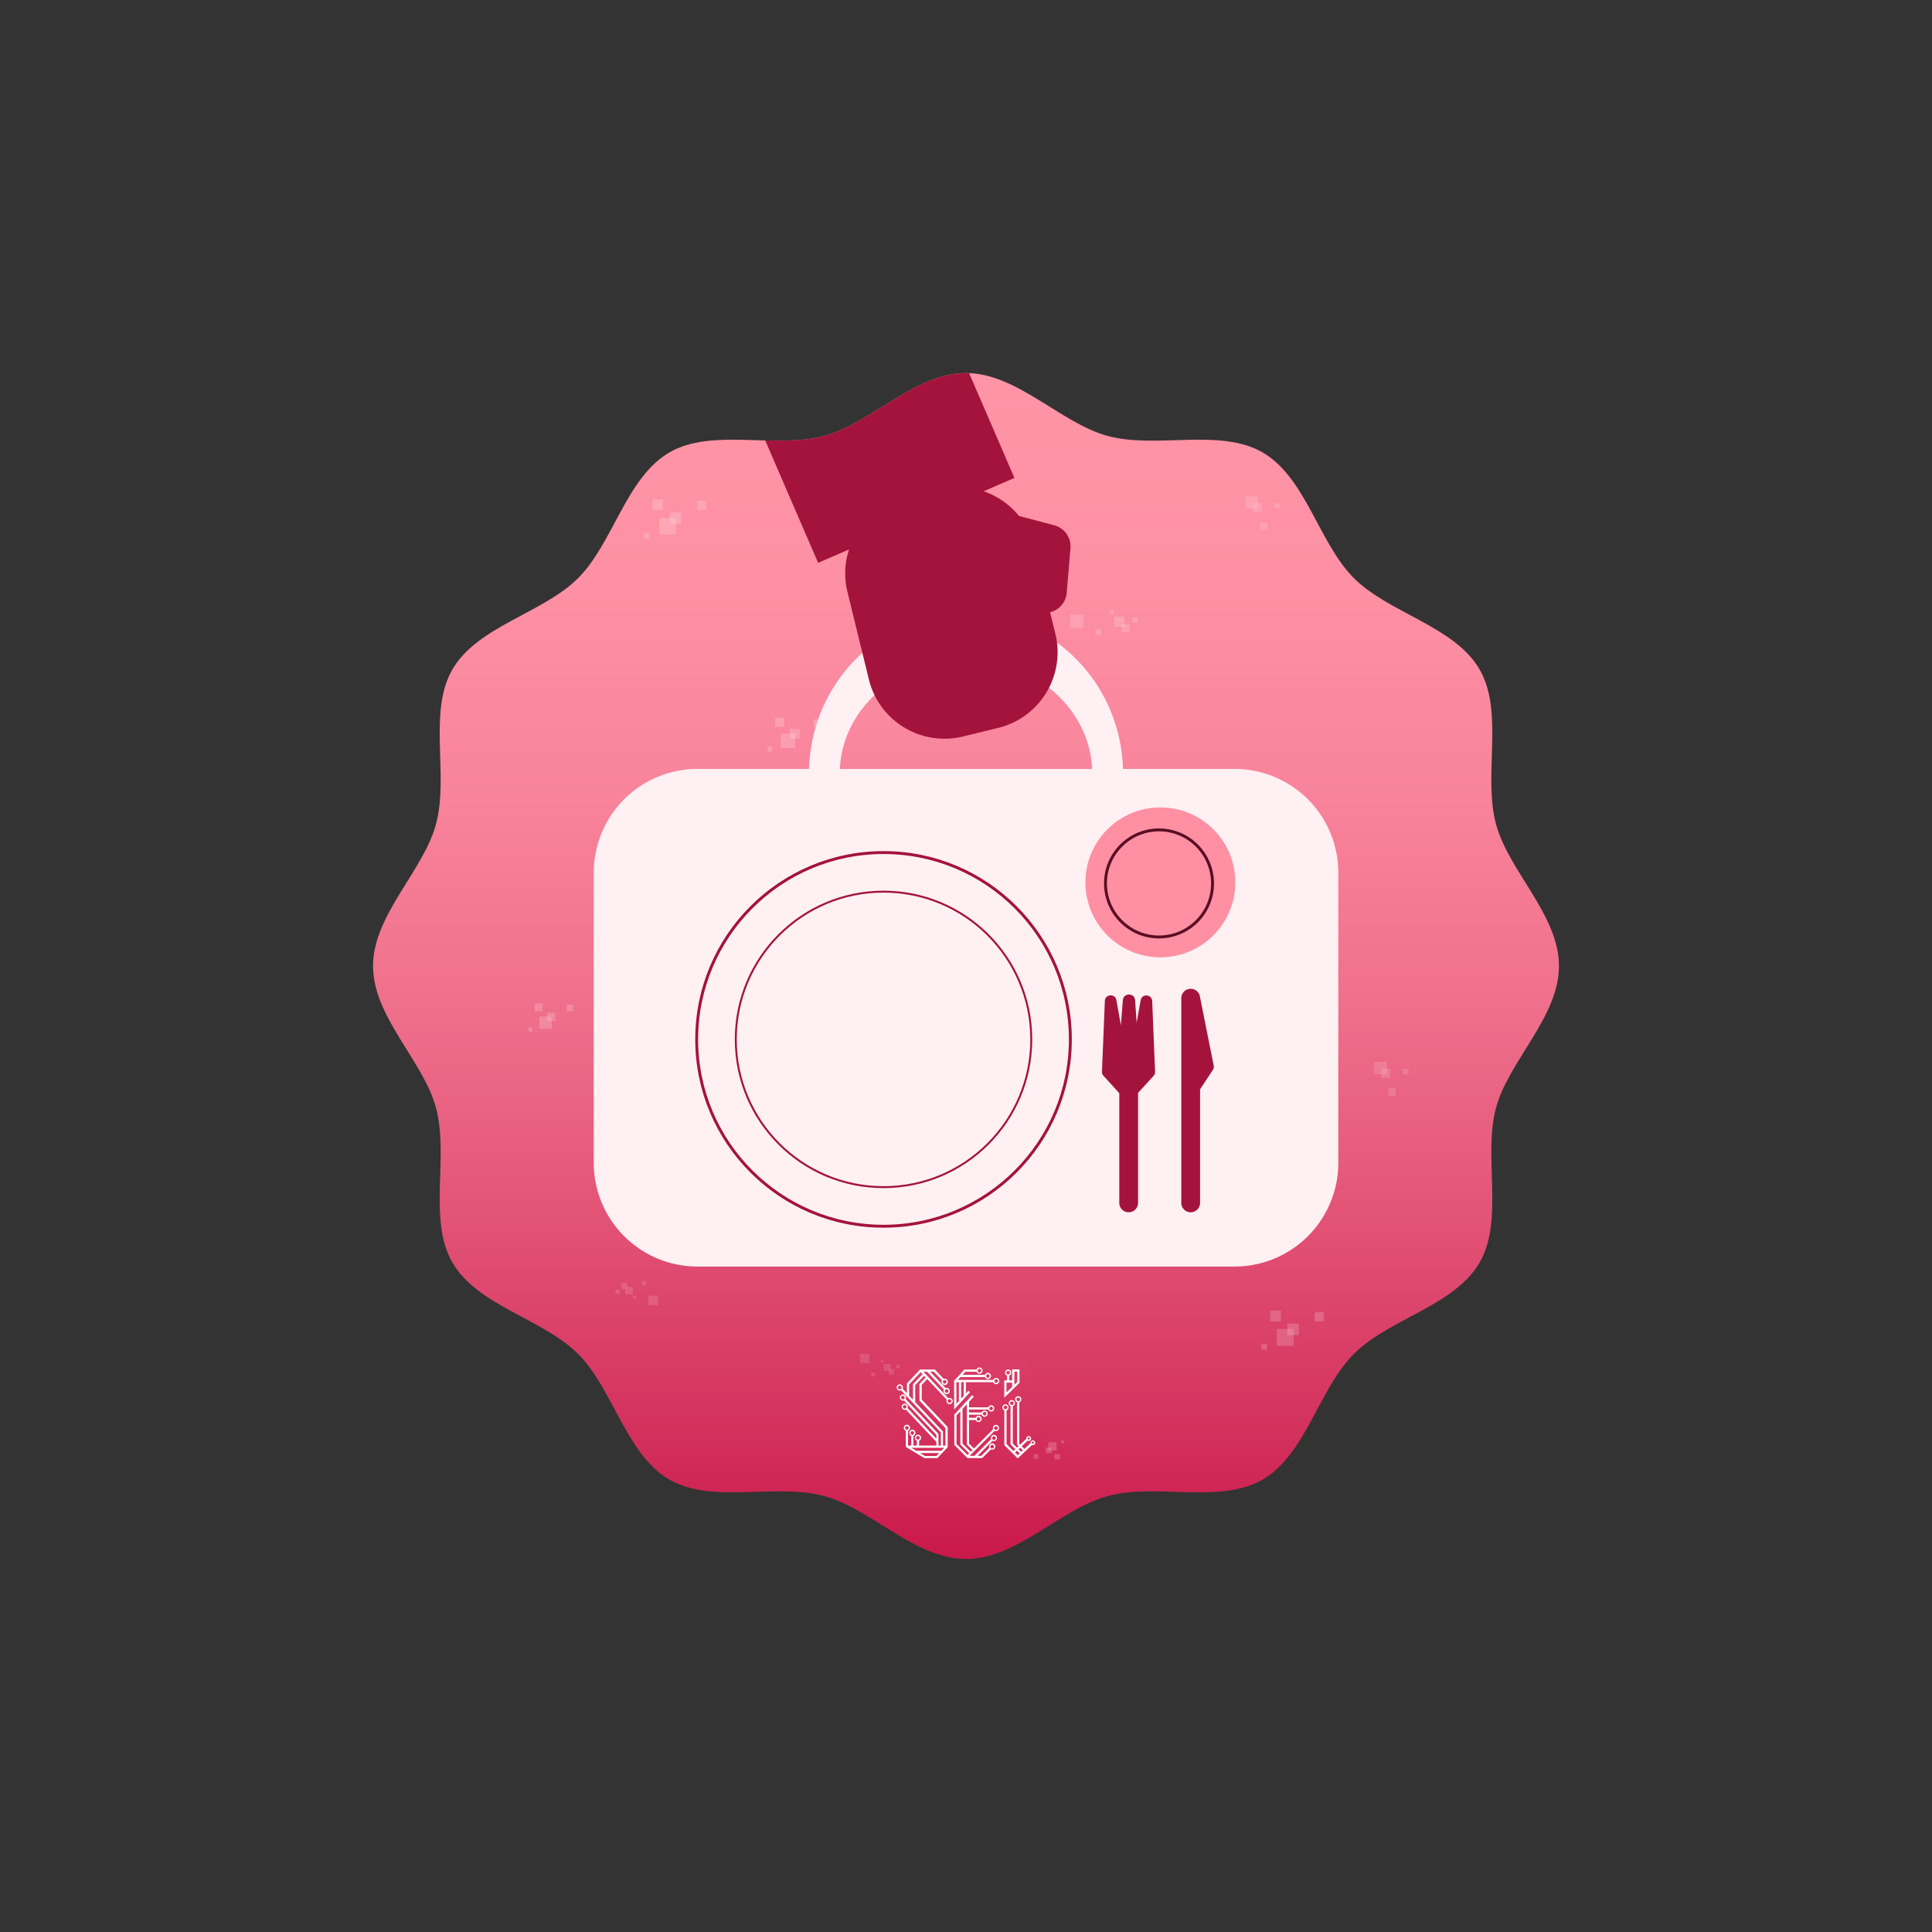 <svg id="Layer_1" data-name="Layer 1" xmlns="http://www.w3.org/2000/svg" xmlns:xlink="http://www.w3.org/1999/xlink" viewBox="0 0 2000 2000"><rect x="0" y="0" width="2000" height="2000" fill="#333333" stroke="none"/><defs><style>.cls-1{fill:#fff;}.cls-2,.cls-37{fill:none;}.cls-3{fill:url(#linear-gradient);}.cls-4{fill:url(#linear-gradient-2);}.cls-5{opacity:0.17;}.cls-6{clip-path:url(#clip-path);}.cls-7{clip-path:url(#clip-path-2);}.cls-8{clip-path:url(#clip-path-3);}.cls-9{clip-path:url(#clip-path-4);}.cls-10{opacity:0.26;}.cls-11{opacity:0.5;}.cls-12{opacity:0.47;}.cls-13{opacity:0.3;}.cls-14{opacity:0.62;}.cls-15{clip-path:url(#clip-path-5);}.cls-16{clip-path:url(#clip-path-6);}.cls-17{clip-path:url(#clip-path-7);}.cls-18{clip-path:url(#clip-path-8);}.cls-19{clip-path:url(#clip-path-9);}.cls-20{clip-path:url(#clip-path-10);}.cls-21{clip-path:url(#clip-path-11);}.cls-22{clip-path:url(#clip-path-12);}.cls-23{clip-path:url(#clip-path-13);}.cls-24{clip-path:url(#clip-path-14);}.cls-25{opacity:0.64;}.cls-26{clip-path:url(#clip-path-15);}.cls-27{clip-path:url(#clip-path-16);}.cls-28{clip-path:url(#clip-path-17);}.cls-29{clip-path:url(#clip-path-18);}.cls-30{clip-path:url(#clip-path-19);}.cls-31{clip-path:url(#clip-path-20);}.cls-32,.cls-34,.cls-35{fill:#fff0f3;}.cls-33{fill:#a4133c;}.cls-34,.cls-35{stroke:#a4133c;}.cls-34,.cls-35,.cls-37{stroke-miterlimit:10;}.cls-34,.cls-37{stroke-width:3px;}.cls-35{stroke-width:2px;}.cls-36{fill:#ff8fa3;}.cls-37{stroke:#590d22;}.cls-38{clip-path:url(#clip-path-21);}.cls-39{clip-path:url(#clip-path-22);}.cls-40{clip-path:url(#clip-path-23);}.cls-41{clip-path:url(#clip-path-24);}.cls-42{clip-path:url(#clip-path-25);}.cls-43{clip-path:url(#clip-path-26);}.cls-44{clip-path:url(#clip-path-27);}.cls-45{clip-path:url(#clip-path-28);}.cls-46{clip-path:url(#clip-path-29);}.cls-47{clip-path:url(#clip-path-30);}.cls-48{clip-path:url(#clip-path-31);}.cls-49{clip-path:url(#clip-path-32);}.cls-50{clip-path:url(#clip-path-33);}.cls-51{clip-path:url(#clip-path-34);}.cls-52{clip-path:url(#clip-path-35);}.cls-53{clip-path:url(#clip-path-36);}.cls-54{clip-path:url(#clip-path-37);}.cls-55{clip-path:url(#clip-path-38);}.cls-56{clip-path:url(#clip-path-39);}.cls-57{clip-path:url(#clip-path-40);}</style><linearGradient id="linear-gradient" x1="1000" y1="386.17" x2="1000" y2="1613.83" gradientUnits="userSpaceOnUse"><stop offset="0" stop-color="#ff94a7"/><stop offset="0.18" stop-color="#fd90a4"/><stop offset="0.36" stop-color="#f8839b"/><stop offset="0.54" stop-color="#ef6f8b"/><stop offset="0.72" stop-color="#e25275"/><stop offset="0.91" stop-color="#d22d5a"/><stop offset="1" stop-color="#c9184a"/></linearGradient><linearGradient id="linear-gradient-2" x1="1000" y1="1522.7" x2="1000" y2="1406.15" gradientUnits="userSpaceOnUse"><stop offset="0" stop-color="#d12957"/><stop offset="1" stop-color="#da3e67"/></linearGradient><clipPath id="clip-path"><rect id="SVGID" class="cls-1" x="1107.87" y="636.46" width="13.58" height="13.58"/></clipPath><clipPath id="clip-path-2"><rect id="SVGID-2" data-name="SVGID" class="cls-1" x="1134.1" y="651.55" width="5.67" height="5.67"/></clipPath><clipPath id="clip-path-3"><rect id="SVGID-3" data-name="SVGID" class="cls-1" x="1161" y="646.28" width="8.11" height="8.11"/></clipPath><clipPath id="clip-path-4"><rect id="SVGID-4" data-name="SVGID" class="cls-1" x="1149.11" y="632.41" width="3.47" height="3.47"/></clipPath><clipPath id="clip-path-5"><rect id="SVGID-5" data-name="SVGID" class="cls-1" x="1213.45" y="1276.62" width="17.24" height="17.24"/></clipPath><clipPath id="clip-path-6"><rect id="SVGID-6" data-name="SVGID" class="cls-1" x="1224.31" y="1271.04" width="11.68" height="11.68"/></clipPath><clipPath id="clip-path-7"><rect id="SVGID-7" data-name="SVGID" class="cls-1" x="1206.69" y="1257.67" width="10.76" height="10.77"/></clipPath><clipPath id="clip-path-8"><rect id="SVGID-8" data-name="SVGID" class="cls-1" x="1197.46" y="1292.28" width="5.57" height="5.57"/></clipPath><clipPath id="clip-path-9"><rect id="SVGID-9" data-name="SVGID" class="cls-1" x="1252.77" y="1259.39" width="9.05" height="9.05"/></clipPath><clipPath id="clip-path-10"><rect id="SVGID-10" data-name="SVGID" class="cls-1" x="691.52" y="928.48" width="12.39" height="12.39"/></clipPath><clipPath id="clip-path-11"><rect id="SVGID-11" data-name="SVGID" class="cls-1" x="699.32" y="924.47" width="8.39" height="8.4"/></clipPath><clipPath id="clip-path-12"><rect id="SVGID-12" data-name="SVGID" class="cls-1" x="686.65" y="914.86" width="7.74" height="7.74"/></clipPath><clipPath id="clip-path-13"><rect id="SVGID-13" data-name="SVGID" class="cls-1" x="680.02" y="939.74" width="4.01" height="4.01"/></clipPath><clipPath id="clip-path-14"><rect id="SVGID-14" data-name="SVGID" class="cls-1" x="719.78" y="916.09" width="6.5" height="6.51"/></clipPath><clipPath id="clip-path-15"><rect id="SVGID-15" data-name="SVGID" class="cls-1" x="808.27" y="759.55" width="14.88" height="14.88"/></clipPath><clipPath id="clip-path-16"><rect id="SVGID-16" data-name="SVGID" class="cls-1" x="817.64" y="754.73" width="10.08" height="10.08"/></clipPath><clipPath id="clip-path-17"><rect id="SVGID-17" data-name="SVGID" class="cls-1" x="802.43" y="743.19" width="9.29" height="9.3"/></clipPath><clipPath id="clip-path-18"><rect id="SVGID-18" data-name="SVGID" class="cls-1" x="794.47" y="773.07" width="4.81" height="4.81"/></clipPath><clipPath id="clip-path-19"><rect id="SVGID-19" data-name="SVGID" class="cls-1" x="842.22" y="744.68" width="7.81" height="7.81"/></clipPath><clipPath id="clip-path-20"><path class="cls-2" d="M1613.83,1000c0,52.9-52.17,98.23-65.21,147-13.5,50.48,8.62,115.75-16.95,160-25.94,44.83-93.77,58.16-130.15,94.55s-49.72,104.21-94.55,130.15c-44.2,25.57-109.47,3.45-160,16.95-48.79,13-94.12,65.21-147,65.21s-98.23-52.17-147-65.21c-50.48-13.5-115.75,8.62-160-16.95-44.83-25.94-58.16-93.77-94.55-130.15S494.27,1351.8,468.33,1307c-25.57-44.2-3.45-109.47-16.95-160-13-48.79-65.21-94.12-65.21-147s52.17-98.23,65.21-147c13.5-50.48-8.62-115.75,16.95-160,25.94-44.83,93.77-58.16,130.15-94.55S648.2,494.27,693,468.33c44.2-25.57,109.47-3.45,160-16.95,48.79-13,94.12-65.21,147-65.21s98.23,52.17,147,65.21c50.48,13.5,115.75-8.62,160,16.95,44.83,25.94,58.16,93.77,94.55,130.15S1505.73,648.2,1531.67,693c25.57,44.2,3.45,109.47,16.95,160C1561.66,901.77,1613.83,947.1,1613.83,1000Z"/></clipPath><clipPath id="clip-path-21"><rect id="SVGID-20" data-name="SVGID" class="cls-1" x="1321.82" y="1375.83" width="17.24" height="17.24"/></clipPath><clipPath id="clip-path-22"><rect id="SVGID-21" data-name="SVGID" class="cls-1" x="1332.68" y="1370.24" width="11.68" height="11.68"/></clipPath><clipPath id="clip-path-23"><rect id="SVGID-22" data-name="SVGID" class="cls-1" x="1315.06" y="1356.88" width="10.76" height="10.77"/></clipPath><clipPath id="clip-path-24"><rect id="SVGID-23" data-name="SVGID" class="cls-1" x="1305.83" y="1391.49" width="5.57" height="5.57"/></clipPath><clipPath id="clip-path-25"><rect id="SVGID-24" data-name="SVGID" class="cls-1" x="1361.14" y="1358.59" width="9.05" height="9.05"/></clipPath><clipPath id="clip-path-26"><rect id="SVGID-25" data-name="SVGID" class="cls-1" x="1085.4" y="1493.09" width="8.35" height="8.35"/></clipPath><clipPath id="clip-path-27"><rect id="SVGID-26" data-name="SVGID" class="cls-1" x="1082.83" y="1498.49" width="5.66" height="5.66"/></clipPath><clipPath id="clip-path-28"><rect id="SVGID-27" data-name="SVGID" class="cls-1" x="1091.81" y="1505.41" width="5.22" height="5.22"/></clipPath><clipPath id="clip-path-29"><rect id="SVGID-28" data-name="SVGID" class="cls-1" x="1098.8" y="1491.16" width="2.7" height="2.7"/></clipPath><clipPath id="clip-path-30"><rect id="SVGID-29" data-name="SVGID" class="cls-1" x="1070.31" y="1505.41" width="4.38" height="4.39"/></clipPath><clipPath id="clip-path-31"><rect id="SVGID-30" data-name="SVGID" class="cls-1" x="682.4" y="536.01" width="17.24" height="17.24"/></clipPath><clipPath id="clip-path-32"><rect id="SVGID-31" data-name="SVGID" class="cls-1" x="693.26" y="530.43" width="11.68" height="11.68"/></clipPath><clipPath id="clip-path-33"><rect id="SVGID-32" data-name="SVGID" class="cls-1" x="675.64" y="517.06" width="10.76" height="10.77"/></clipPath><clipPath id="clip-path-34"><rect id="SVGID-33" data-name="SVGID" class="cls-1" x="666.41" y="551.67" width="5.57" height="5.57"/></clipPath><clipPath id="clip-path-35"><rect id="SVGID-34" data-name="SVGID" class="cls-1" x="721.72" y="518.78" width="9.05" height="9.05"/></clipPath><clipPath id="clip-path-36"><rect id="SVGID-35" data-name="SVGID" class="cls-1" x="558.59" y="1052.45" width="12.39" height="12.39"/></clipPath><clipPath id="clip-path-37"><rect id="SVGID-36" data-name="SVGID" class="cls-1" x="566.39" y="1048.43" width="8.39" height="8.4"/></clipPath><clipPath id="clip-path-38"><rect id="SVGID-37" data-name="SVGID" class="cls-1" x="553.73" y="1038.82" width="7.74" height="7.74"/></clipPath><clipPath id="clip-path-39"><rect id="SVGID-38" data-name="SVGID" class="cls-1" x="547.1" y="1063.7" width="4.01" height="4.01"/></clipPath><clipPath id="clip-path-40"><rect id="SVGID-39" data-name="SVGID" class="cls-1" x="586.86" y="1040.06" width="6.5" height="6.51"/></clipPath></defs><title>jantarempresarial</title><path class="cls-3" d="M1613.83,1000c0,52.9-52.17,98.23-65.21,147-13.5,50.48,8.62,115.75-16.95,160-25.94,44.83-93.77,58.16-130.15,94.55s-49.72,104.21-94.55,130.15c-44.2,25.57-109.47,3.45-160,16.95-48.79,13-94.12,65.21-147,65.21s-98.23-52.17-147-65.21c-50.48-13.5-115.75,8.62-160-16.95-44.83-25.94-58.16-93.77-94.55-130.15S494.27,1351.8,468.33,1307c-25.57-44.2-3.45-109.47-16.95-160-13-48.79-65.21-94.12-65.21-147s52.17-98.23,65.21-147c13.5-50.48-8.62-115.75,16.95-160,25.94-44.83,93.77-58.16,130.15-94.55S648.2,494.27,693,468.33c44.2-25.57,109.47-3.45,160-16.95,48.79-13,94.12-65.21,147-65.21s98.23,52.17,147,65.21c50.48,13.5,115.75-8.62,160,16.95,44.83,25.94,58.16,93.77,94.55,130.15S1505.73,648.2,1531.67,693c25.57,44.2,3.45,109.47,16.95,160C1561.66,901.77,1613.83,947.1,1613.83,1000Z"/><path class="cls-4" d="M1073.5,1480.35a13.45,13.45,0,0,0-9.53-6.1v-18.14a14.12,14.12,0,0,0-1.9-17l2-2V1408h-29.54v2.07a14.58,14.58,0,0,0-4.48,4.12,244,244,0,0,1-16.78-8.06,14.15,14.15,0,0,0-7.24,2H993.57l-9.35,10.18c-.34-.14-.69-.28-1-.39l-9.22-9.77H949.79l-14,14.78c-.44,0-.88-.06-1.33-.06a14.22,14.22,0,0,0-11.1,23.11c0,.37,0,.73,0,1.1a14.14,14.14,0,0,0,1.91,7.08,14.86,14.86,0,0,0-.14,2,14.23,14.23,0,0,0,4.69,10.53,13.34,13.34,0,0,0,1.09.9,14.15,14.15,0,0,0-1.63,16.69v17.92l26.37,16h20.81l9.94-10.51,10.47,10.46h23.83l8.7-8.7a14.25,14.25,0,0,0,5.48-2.75l16.1,16,19.22-18.06a13.51,13.51,0,0,0,3.31-24.29Zm-51.77-36.41-.33-.29.84-.74h.43a13.49,13.49,0,0,0,1.42.72A14.25,14.25,0,0,0,1021.73,1443.94Z"/><path class="cls-1" d="M983,1447.12a3.24,3.24,0,0,0-1.29.27L955.91,1420h3.84l17.38,18.42a3.25,3.25,0,1,0,1.75-1.49l-16-16.93h3.85l8.41,8.91a3.26,3.26,0,1,0,1.75-1.48l-9.17-9.72H952.51q-6.82,7.21-13.64,14.44v10.16l-4.43-4.69a3.08,3.08,0,0,0,.28-1.29,3.23,3.23,0,1,0-3.23,3.22,3.28,3.28,0,0,0,1.34-.29l41.13,43.6v13.57h-2.42v-12l-34-36.08a3.22,3.22,0,1,0-6-1.62,3.23,3.23,0,0,0,3.23,3.23,3.32,3.32,0,0,0,1-.16l33.52,35.54v3.91l-29.79-31.58a3.14,3.14,0,0,0,.34-1.43,3.21,3.21,0,1,0-2,3l31.47,33.36v3.8H951.45v-5a3.22,3.22,0,1,0-2.3,0v5h-3.57v-10.07a3.23,3.23,0,1,0-2.29,0v10.07H940v-15.29a3.23,3.23,0,1,0-2.3,0v16.71l19.19,11.62h13.48l10.68-11.3v-20.83l-26.88-28.49v-15.26l5.72-6L980.09,1449a3.17,3.17,0,0,0-.3,1.34,3.23,3.23,0,1,0,3.23-3.22Zm-3.06-9a1.87,1.87,0,1,1-1.86,1.87A1.87,1.87,0,0,1,980,1438.12Zm-2-9.5a1.86,1.86,0,1,1-1.87,1.86A1.86,1.86,0,0,1,978,1428.62Zm-46.5,9.59a1.87,1.87,0,1,1,1.87-1.86A1.86,1.86,0,0,1,931.49,1438.21Zm3.23,10.45a1.87,1.87,0,1,1,1.86-1.87A1.87,1.87,0,0,1,934.72,1448.66Zm1.85,9.5a1.86,1.86,0,1,1,1.86-1.86A1.87,1.87,0,0,1,936.57,1458.16Zm.4,20a1.86,1.86,0,1,1,1.86,1.86A1.86,1.86,0,0,1,937,1478.15Zm8.21-29.13-4-4.26v-11.68l12-12.67,1.94,2.06-9.89,10.47Zm3.25,39.38a1.86,1.86,0,1,1,1.86,1.87A1.86,1.86,0,0,1,948.43,1488.4Zm-5.86-5a1.87,1.87,0,1,1,1.86,1.87A1.86,1.86,0,0,1,942.57,1483.37Zm26.8,23.82H957.51l-5.11-3.08h19.89Zm5.08-5.38H948.62l-5.07-3.06h33.8Zm-22.59-69.11v17.08l26.88,28.49v18.18h-2.48V1482l-28.78-30.51v-17.61l9.17-9.71,1.64,1.75ZM983,1452.21a1.87,1.87,0,1,1,1.86-1.87A1.87,1.87,0,0,1,983,1452.21Z"/><path class="cls-1" d="M1031,1475.09a3.21,3.21,0,0,0-2.94,4.54l-19.84,19.84-5.07-5.07V1470H1010a3.22,3.22,0,1,0,0-2.3h-6.82v-3.21h13a3.22,3.22,0,1,0,.06-2.29h-13.11v-3.06H1023a3.22,3.22,0,1,0,0-2.3h-19.81v-5.76l4.83-5.27-1.68-1.55-18.44,20.1v31.39l12,12h0l1.62,1.62h15.27l9-9a3.24,3.24,0,1,0-1.6-1.64l-8.31,8.31H1012l15.53-15.53a3.22,3.22,0,1,0-1.83-2.9,3.19,3.19,0,0,0,.25,1.24l-17.19,17.19h-4.93l1-1.05,1.62-1.62,23.22-23.22a3.22,3.22,0,1,0,1.32-6.16Zm-18-8a1.86,1.86,0,1,1-1.87,1.86A1.86,1.86,0,0,1,1013,1467.09Zm6.28-5.5a1.87,1.87,0,1,1-1.86,1.87A1.87,1.87,0,0,1,1019.28,1461.59Zm6.73-5.43a1.86,1.86,0,1,1-1.87,1.86A1.86,1.86,0,0,1,1026,1456.16Zm1.11,39.53a1.86,1.86,0,1,1-1.86,1.86A1.87,1.87,0,0,1,1027.12,1495.69Zm1.8-8.85a1.87,1.87,0,1,1-1.86,1.87A1.87,1.87,0,0,1,1028.92,1486.84Zm-27.38,19.35-11.35-11.36v-29.55l3.95-4.3v34.37h0l9.12,9.12Zm3.34-3.34-8.45-8.45v-35.92l4.47-4.87v41.74l5.74,5.74Zm26.16-22.67a1.87,1.87,0,1,1,1.86-1.87A1.87,1.87,0,0,1,1031,1480.18Z"/><path class="cls-1" d="M1031.25,1426.42a3.23,3.23,0,0,0-3,2.08H991.6l2.7-2.94h25.33a3.23,3.23,0,1,0,0-2.29H996.4l3-3.27h11.47a3.23,3.23,0,1,0,0-2.3h-12.5l-10.63,11.58q0,13.61,0,27.19v2.63c.56-.61,1.13-1.22,1.69-1.84l10.41-11.35h0v0l4.3-4.69-1.69-1.55-2.54,2.77v-11.64h28.25a3.23,3.23,0,1,0,3-4.37Zm-8.61-3.87a1.87,1.87,0,1,1-1.86,1.86A1.87,1.87,0,0,1,1022.64,1422.55Zm-8.75-5.54a1.87,1.87,0,1,1-1.86,1.87A1.87,1.87,0,0,1,1013.89,1417Zm-21.23,33.41-2.61,2.84v-22.47h2.61Zm5-5.42-2.68,2.92v-17.13h2.68Zm33.62-13.49a1.87,1.87,0,1,1,1.87-1.87A1.87,1.87,0,0,1,1031.25,1431.51Z"/><path class="cls-1" d="M1069.27,1491a2.46,2.46,0,0,0-2.46,2.46,2.1,2.1,0,0,0,0,.51l-6.32,5.94-2.79-2.78,6.14-5.76a2.55,2.55,0,0,0,1.07.25,2.47,2.47,0,1,0-2.46-2.47,2,2,0,0,0,0,.35l-6.4,6-.88-.88v-43a3.23,3.23,0,1,0-2.29,0v43.82l1.5,1.6-1.64,1.54-4.32-4.3v-38.62a3.22,3.22,0,1,0-2.29-.1v39.68l4.94,4.92-2,1.85L1042,1495v-35a3.23,3.23,0,1,0-2.29,0v36l13.79,13.73,14.79-13.89a2.46,2.46,0,1,0,.94-4.74Zm-4.31-3a1.1,1.1,0,1,1-1.1,1.1A1.1,1.1,0,0,1,1065,1488.09Zm-19.33-35.41a1.87,1.87,0,1,1,1.86,1.86A1.86,1.86,0,0,1,1045.63,1452.68Zm-6.6,4.3a1.87,1.87,0,1,1,1.87,1.86A1.87,1.87,0,0,1,1039,1457Zm15.07-6.43a1.86,1.86,0,1,1,1.86-1.86A1.86,1.86,0,0,1,1054.1,1450.55Zm-.51,55.93-2.79-2.77,2-1.86,2.79,2.78Zm3.64-3.42-2.79-2.78,1.64-1.54,2.79,2.78Zm12-8.46a1.1,1.1,0,1,1,1.1-1.1A1.1,1.1,0,0,1,1069.27,1494.6Z"/><path class="cls-1" d="M1039.62,1446.85l1.67-1.62,14.08-13.7V1417.6h-7.6V1429h-3v-5a3.23,3.23,0,1,0-2.29,0v5h-2.86v2.29h0Zm10.45-26.95h3v10.66l-3,2.93Zm-8.36,1.09a1.87,1.87,0,1,1,1.87,1.86A1.87,1.87,0,0,1,1041.71,1421Zm.2,10.31h5.86v4.42l-5.86,5.7Z"/><g class="cls-5"><rect id="SVGID-40" data-name="SVGID" class="cls-1" x="1107.87" y="636.46" width="13.58" height="13.58"/><g class="cls-6"><rect class="cls-1" x="1107.87" y="636.46" width="13.58" height="13.58"/></g></g><g class="cls-5"><rect id="SVGID-41" data-name="SVGID" class="cls-1" x="1134.1" y="651.55" width="5.67" height="5.67"/><g class="cls-7"><rect class="cls-1" x="1134.1" y="651.55" width="5.67" height="5.67"/></g></g><g class="cls-5"><rect class="cls-1" x="1153.46" y="638.44" width="10.3" height="10.3"/><rect id="SVGID-42" data-name="SVGID" class="cls-1" x="1153.46" y="638.44" width="10.3" height="10.3"/></g><g class="cls-5"><rect id="SVGID-43" data-name="SVGID" class="cls-1" x="1161" y="646.28" width="8.11" height="8.11"/><g class="cls-8"><rect class="cls-1" x="1161" y="646.28" width="8.11" height="8.11"/></g></g><g class="cls-5"><rect class="cls-1" x="1172.41" y="639.44" width="5.25" height="5.25"/><rect id="SVGID-44" data-name="SVGID" class="cls-1" x="1172.41" y="639.44" width="5.25" height="5.25"/></g><g class="cls-5"><rect id="SVGID-45" data-name="SVGID" class="cls-1" x="1149.11" y="632.41" width="3.47" height="3.47"/><g class="cls-9"><rect class="cls-1" x="1149.1" y="632.41" width="3.47" height="3.47"/></g></g><g class="cls-10"><g class="cls-11"><rect class="cls-1" x="785.95" y="1267.35" width="16.06" height="16.06"/><rect id="SVGID-46" data-name="SVGID" class="cls-1" x="785.95" y="1267.35" width="16.06" height="16.06"/></g><g class="cls-11"><rect class="cls-1" x="775" y="1242.79" width="6.71" height="6.71"/><rect id="SVGID-47" data-name="SVGID" class="cls-1" x="775" y="1242.79" width="6.71" height="6.71"/></g><g class="cls-11"><rect class="cls-1" x="746.61" y="1252.82" width="12.18" height="12.18"/><rect id="SVGID-48" data-name="SVGID" class="cls-1" x="746.61" y="1252.82" width="12.19" height="12.19"/></g><g class="cls-11"><rect class="cls-1" x="740.28" y="1246.15" width="9.59" height="9.59"/><rect id="SVGID-49" data-name="SVGID" class="cls-1" x="740.28" y="1246.15" width="9.59" height="9.59"/></g><g class="cls-11"><rect class="cls-1" x="730.16" y="1257.61" width="6.21" height="6.21"/><rect id="SVGID-50" data-name="SVGID" class="cls-1" x="730.16" y="1257.61" width="6.21" height="6.21"/></g><g class="cls-11"><rect class="cls-1" x="759.85" y="1268.04" width="4.1" height="4.1"/><rect id="SVGID-51" data-name="SVGID" class="cls-1" x="759.85" y="1268.04" width="4.1" height="4.1"/></g></g><g class="cls-12"><g class="cls-13"><rect class="cls-1" x="1314.27" y="1000" width="12.79" height="12.79"/><rect id="SVGID-52" data-name="SVGID" class="cls-1" x="1314.27" y="1000" width="12.79" height="12.79"/></g><g class="cls-13"><rect class="cls-1" x="1321.62" y="1007.27" width="9.04" height="9.04"/><rect id="SVGID-53" data-name="SVGID" class="cls-1" x="1321.62" y="1007.27" width="9.04" height="9.04"/></g><g class="cls-13"><rect class="cls-1" x="1343.99" y="1007.27" width="5.52" height="5.52"/><rect id="SVGID-54" data-name="SVGID" class="cls-1" x="1343.99" y="1007.27" width="5.52" height="5.52"/></g><g class="cls-13"><rect class="cls-1" x="1329.02" y="1027.72" width="7.52" height="7.52"/><rect id="SVGID-55" data-name="SVGID" class="cls-1" x="1329.02" y="1027.72" width="7.52" height="7.52"/></g></g><g class="cls-14"><g class="cls-13"><rect id="SVGID-56" data-name="SVGID" class="cls-1" x="1213.45" y="1276.62" width="17.24" height="17.24"/><g class="cls-15"><rect class="cls-1" x="1213.45" y="1276.62" width="17.23" height="17.23"/></g></g><g class="cls-13"><rect id="SVGID-57" data-name="SVGID" class="cls-1" x="1224.31" y="1271.04" width="11.68" height="11.68"/><g class="cls-16"><rect class="cls-1" x="1224.31" y="1271.04" width="11.68" height="11.68"/></g></g><g class="cls-13"><rect id="SVGID-58" data-name="SVGID" class="cls-1" x="1206.69" y="1257.67" width="10.76" height="10.77"/><g class="cls-17"><rect class="cls-1" x="1206.69" y="1257.67" width="10.77" height="10.77"/></g></g><g class="cls-13"><rect id="SVGID-59" data-name="SVGID" class="cls-1" x="1197.46" y="1292.28" width="5.57" height="5.57"/><g class="cls-18"><rect class="cls-1" x="1197.46" y="1292.28" width="5.57" height="5.57"/></g></g><g class="cls-13"><rect id="SVGID-60" data-name="SVGID" class="cls-1" x="1252.77" y="1259.39" width="9.05" height="9.05"/><g class="cls-19"><rect class="cls-1" x="1252.77" y="1259.39" width="9.05" height="9.05"/></g></g></g><g class="cls-14"><g class="cls-13"><rect id="SVGID-61" data-name="SVGID" class="cls-1" x="691.52" y="928.48" width="12.39" height="12.39"/><g class="cls-20"><rect class="cls-1" x="691.51" y="928.48" width="12.39" height="12.39"/></g></g><g class="cls-13"><rect id="SVGID-62" data-name="SVGID" class="cls-1" x="699.32" y="924.47" width="8.39" height="8.4"/><g class="cls-21"><rect class="cls-1" x="699.32" y="924.47" width="8.39" height="8.39"/></g></g><g class="cls-13"><rect id="SVGID-63" data-name="SVGID" class="cls-1" x="686.65" y="914.86" width="7.74" height="7.74"/><g class="cls-22"><rect class="cls-1" x="686.65" y="914.86" width="7.74" height="7.74"/></g></g><g class="cls-13"><rect id="SVGID-64" data-name="SVGID" class="cls-1" x="680.02" y="939.74" width="4.01" height="4.01"/><g class="cls-23"><rect class="cls-1" x="680.02" y="939.74" width="4.01" height="4.01"/></g></g><g class="cls-13"><rect id="SVGID-65" data-name="SVGID" class="cls-1" x="719.78" y="916.09" width="6.5" height="6.51"/><g class="cls-24"><rect class="cls-1" x="719.78" y="916.09" width="6.5" height="6.5"/></g></g></g><g class="cls-25"><g class="cls-13"><rect id="SVGID-66" data-name="SVGID" class="cls-1" x="808.27" y="759.55" width="14.88" height="14.88"/><g class="cls-26"><rect class="cls-1" x="808.27" y="759.55" width="14.88" height="14.88"/></g></g><g class="cls-13"><rect id="SVGID-67" data-name="SVGID" class="cls-1" x="817.64" y="754.73" width="10.08" height="10.08"/><g class="cls-27"><rect class="cls-1" x="817.64" y="754.73" width="10.08" height="10.08"/></g></g><g class="cls-13"><rect id="SVGID-68" data-name="SVGID" class="cls-1" x="802.43" y="743.19" width="9.29" height="9.3"/><g class="cls-28"><rect class="cls-1" x="802.43" y="743.19" width="9.29" height="9.29"/></g></g><g class="cls-13"><rect id="SVGID-69" data-name="SVGID" class="cls-1" x="794.47" y="773.07" width="4.81" height="4.81"/><g class="cls-29"><rect class="cls-1" x="794.47" y="773.07" width="4.81" height="4.81"/></g></g><g class="cls-13"><rect id="SVGID-70" data-name="SVGID" class="cls-1" x="842.22" y="744.68" width="7.81" height="7.81"/><g class="cls-30"><rect class="cls-1" x="842.21" y="744.68" width="7.81" height="7.81"/></g></g></g><g class="cls-31"><path class="cls-32" d="M1278,796H1162.48c-2.58-89.7-74.33-161.61-162.48-161.61S840.1,706.34,837.52,796H722.05A107.41,107.41,0,0,0,614.64,903.45v300.26a107.41,107.41,0,0,0,107.41,107.42H1278a107.41,107.41,0,0,0,107.41-107.42V903.45A107.41,107.41,0,0,0,1278,796ZM1000,682.81c70.33,0,127.68,50.25,130.57,113.23H869.43C872.32,733.06,929.67,682.81,1000,682.81Z"/><path class="cls-33" d="M1091.31,543.76l-36.48-9.65a81.26,81.26,0,0,0-36.53-25.58l31.84-13.77L869.54,77.17l-203.2,87.88L846.93,582.64l32-13.85a79.8,79.8,0,0,0-1.68,43.83l22.23,90.85a80.6,80.6,0,0,0,97.17,59l36.91-9a80.63,80.63,0,0,0,59-97.18l-5.51-22.5a22.52,22.52,0,0,0,17.19-20.11l3.88-46A22.69,22.69,0,0,0,1091.31,543.76Z"/></g><circle class="cls-34" cx="914.62" cy="1075.98" r="193.41"/><circle class="cls-35" cx="914.62" cy="1075.98" r="152.95"/><path class="cls-33" d="M1256.42,1103.07l-14.14-70.72a9.73,9.73,0,0,0-19.41.93V1244.9a9.73,9.73,0,1,0,19.45,0V1127.66l13.23-20.1A6,6,0,0,0,1256.42,1103.07Z"/><path class="cls-33" d="M1195.74,1109.49l-3-73.21c-.3-7.18-10.67-7.89-11.94-.81l-4.16,23.25-1.58-23.24c-.53-7.89-12.11-7.93-12.71,0l-2,25.94-4.66-26.08c-1.27-7.08-11.64-6.37-11.94.81l-3,73.21a6,6,0,0,0,1.56,4.29l16.37,18V1244.9a9.73,9.73,0,1,0,19.45,0V1131.35l16-17.57A6,6,0,0,0,1195.74,1109.49Z"/><circle class="cls-36" cx="1201.2" cy="913.43" r="77.59"/><circle class="cls-37" cx="1199.81" cy="914.52" r="55.42"/><g class="cls-10"><g class="cls-11"><rect class="cls-1" x="671.4" y="1341.34" width="9.81" height="9.81"/><rect id="SVGID-71" data-name="SVGID" class="cls-1" x="671.4" y="1341.34" width="9.81" height="9.81"/></g><g class="cls-11"><rect class="cls-1" x="664.72" y="1326.35" width="4.1" height="4.1"/><rect id="SVGID-72" data-name="SVGID" class="cls-1" x="664.72" y="1326.35" width="4.1" height="4.1"/></g><g class="cls-11"><rect class="cls-1" x="647.38" y="1332.47" width="7.44" height="7.44"/><rect id="SVGID-73" data-name="SVGID" class="cls-1" x="647.38" y="1332.47" width="7.44" height="7.44"/></g><g class="cls-11"><rect class="cls-1" x="643.52" y="1328.4" width="5.86" height="5.86"/><rect id="SVGID-74" data-name="SVGID" class="cls-1" x="643.52" y="1328.4" width="5.86" height="5.86"/></g><g class="cls-11"><rect class="cls-1" x="637.34" y="1335.4" width="3.79" height="3.79"/><rect id="SVGID-75" data-name="SVGID" class="cls-1" x="637.34" y="1335.4" width="3.79" height="3.79"/></g><g class="cls-11"><rect class="cls-1" x="655.47" y="1341.77" width="2.5" height="2.5"/><rect id="SVGID-76" data-name="SVGID" class="cls-1" x="655.47" y="1341.77" width="2.5" height="2.5"/></g></g><g class="cls-10"><g class="cls-11"><rect class="cls-1" x="890.59" y="1401.74" width="9.05" height="9.05"/><rect id="SVGID-77" data-name="SVGID" class="cls-1" x="890.59" y="1401.74" width="9.05" height="9.05"/></g><g class="cls-11"><rect class="cls-1" x="902.04" y="1420.86" width="3.78" height="3.78"/><rect id="SVGID-78" data-name="SVGID" class="cls-1" x="902.04" y="1420.86" width="3.78" height="3.78"/></g><g class="cls-11"><rect class="cls-1" x="914.95" y="1412.12" width="6.87" height="6.87"/><rect id="SVGID-79" data-name="SVGID" class="cls-1" x="914.95" y="1412.12" width="6.87" height="6.87"/></g><g class="cls-11"><rect class="cls-1" x="919.98" y="1417.34" width="5.41" height="5.41"/><rect id="SVGID-80" data-name="SVGID" class="cls-1" x="919.98" y="1417.34" width="5.41" height="5.41"/></g><g class="cls-11"><rect class="cls-1" x="927.59" y="1412.78" width="3.5" height="3.5"/><rect id="SVGID-81" data-name="SVGID" class="cls-1" x="927.59" y="1412.78" width="3.5" height="3.5"/></g><g class="cls-11"><rect class="cls-1" x="912.05" y="1408.09" width="2.31" height="2.31"/><rect id="SVGID-82" data-name="SVGID" class="cls-1" x="912.05" y="1408.09" width="2.31" height="2.31"/></g></g><g class="cls-12"><g class="cls-13"><rect class="cls-1" x="1422.64" y="1099.21" width="12.79" height="12.79"/><rect id="SVGID-83" data-name="SVGID" class="cls-1" x="1422.64" y="1099.21" width="12.79" height="12.79"/></g><g class="cls-13"><rect class="cls-1" x="1429.99" y="1106.48" width="9.04" height="9.04"/><rect id="SVGID-84" data-name="SVGID" class="cls-1" x="1429.99" y="1106.48" width="9.04" height="9.04"/></g><g class="cls-13"><rect class="cls-1" x="1452.36" y="1106.48" width="5.52" height="5.52"/><rect id="SVGID-85" data-name="SVGID" class="cls-1" x="1452.36" y="1106.48" width="5.52" height="5.52"/></g><g class="cls-13"><rect class="cls-1" x="1437.39" y="1126.92" width="7.52" height="7.52"/><rect id="SVGID-86" data-name="SVGID" class="cls-1" x="1437.39" y="1126.92" width="7.52" height="7.52"/></g></g><g class="cls-12"><g class="cls-13"><rect class="cls-1" x="1289.64" y="513.54" width="12.79" height="12.79"/><rect id="SVGID-87" data-name="SVGID" class="cls-1" x="1289.64" y="513.54" width="12.79" height="12.79"/></g><g class="cls-13"><rect class="cls-1" x="1296.99" y="520.82" width="9.04" height="9.04"/><rect id="SVGID-88" data-name="SVGID" class="cls-1" x="1296.99" y="520.81" width="9.04" height="9.04"/></g><g class="cls-13"><rect class="cls-1" x="1319.36" y="520.82" width="5.52" height="5.52"/><rect id="SVGID-89" data-name="SVGID" class="cls-1" x="1319.36" y="520.81" width="5.52" height="5.52"/></g><g class="cls-13"><rect class="cls-1" x="1304.39" y="541.26" width="7.52" height="7.52"/><rect id="SVGID-90" data-name="SVGID" class="cls-1" x="1304.39" y="541.26" width="7.52" height="7.52"/></g></g><g class="cls-14"><g class="cls-13"><rect id="SVGID-91" data-name="SVGID" class="cls-1" x="1321.82" y="1375.83" width="17.24" height="17.24"/><g class="cls-38"><rect class="cls-1" x="1321.82" y="1375.83" width="17.23" height="17.23"/></g></g><g class="cls-13"><rect id="SVGID-92" data-name="SVGID" class="cls-1" x="1332.68" y="1370.24" width="11.68" height="11.68"/><g class="cls-39"><rect class="cls-1" x="1332.68" y="1370.25" width="11.68" height="11.68"/></g></g><g class="cls-13"><rect id="SVGID-93" data-name="SVGID" class="cls-1" x="1315.06" y="1356.88" width="10.76" height="10.77"/><g class="cls-40"><rect class="cls-1" x="1315.06" y="1356.88" width="10.77" height="10.77"/></g></g><g class="cls-13"><rect id="SVGID-94" data-name="SVGID" class="cls-1" x="1305.83" y="1391.49" width="5.57" height="5.57"/><g class="cls-41"><rect class="cls-1" x="1305.83" y="1391.48" width="5.57" height="5.57"/></g></g><g class="cls-13"><rect id="SVGID-95" data-name="SVGID" class="cls-1" x="1361.14" y="1358.59" width="9.05" height="9.05"/><g class="cls-42"><rect class="cls-1" x="1361.14" y="1358.59" width="9.05" height="9.05"/></g></g></g><g class="cls-14"><g class="cls-13"><rect id="SVGID-96" data-name="SVGID" class="cls-1" x="1085.4" y="1493.09" width="8.35" height="8.35"/><g class="cls-43"><rect class="cls-1" x="1085.4" y="1493.09" width="8.35" height="8.35"/></g></g><g class="cls-13"><rect id="SVGID-97" data-name="SVGID" class="cls-1" x="1082.83" y="1498.49" width="5.66" height="5.66"/><g class="cls-44"><rect class="cls-1" x="1082.83" y="1498.49" width="5.66" height="5.66"/></g></g><g class="cls-13"><rect id="SVGID-98" data-name="SVGID" class="cls-1" x="1091.81" y="1505.41" width="5.22" height="5.22"/><g class="cls-45"><rect class="cls-1" x="1091.81" y="1505.41" width="5.22" height="5.22"/></g></g><g class="cls-13"><rect id="SVGID-99" data-name="SVGID" class="cls-1" x="1098.8" y="1491.16" width="2.7" height="2.7"/><g class="cls-46"><rect class="cls-1" x="1098.8" y="1491.16" width="2.7" height="2.7"/></g></g><g class="cls-13"><rect id="SVGID-100" data-name="SVGID" class="cls-1" x="1070.31" y="1505.41" width="4.38" height="4.39"/><g class="cls-47"><rect class="cls-1" x="1070.31" y="1505.41" width="4.38" height="4.38"/></g></g></g><g class="cls-14"><g class="cls-13"><rect id="SVGID-101" data-name="SVGID" class="cls-1" x="682.4" y="536.01" width="17.24" height="17.24"/><g class="cls-48"><rect class="cls-1" x="682.4" y="536.01" width="17.23" height="17.23"/></g></g><g class="cls-13"><rect id="SVGID-102" data-name="SVGID" class="cls-1" x="693.26" y="530.43" width="11.68" height="11.68"/><g class="cls-49"><rect class="cls-1" x="693.26" y="530.43" width="11.68" height="11.68"/></g></g><g class="cls-13"><rect id="SVGID-103" data-name="SVGID" class="cls-1" x="675.64" y="517.06" width="10.76" height="10.77"/><g class="cls-50"><rect class="cls-1" x="675.64" y="517.06" width="10.77" height="10.77"/></g></g><g class="cls-13"><rect id="SVGID-104" data-name="SVGID" class="cls-1" x="666.41" y="551.67" width="5.57" height="5.57"/><g class="cls-51"><rect class="cls-1" x="666.41" y="551.67" width="5.57" height="5.57"/></g></g><g class="cls-13"><rect id="SVGID-105" data-name="SVGID" class="cls-1" x="721.72" y="518.78" width="9.05" height="9.05"/><g class="cls-52"><rect class="cls-1" x="721.72" y="518.78" width="9.05" height="9.05"/></g></g></g><g class="cls-14"><g class="cls-13"><rect id="SVGID-106" data-name="SVGID" class="cls-1" x="558.59" y="1052.45" width="12.39" height="12.39"/><g class="cls-53"><rect class="cls-1" x="558.59" y="1052.45" width="12.39" height="12.39"/></g></g><g class="cls-13"><rect id="SVGID-107" data-name="SVGID" class="cls-1" x="566.39" y="1048.43" width="8.39" height="8.4"/><g class="cls-54"><rect class="cls-1" x="566.39" y="1048.43" width="8.39" height="8.39"/></g></g><g class="cls-13"><rect id="SVGID-108" data-name="SVGID" class="cls-1" x="553.73" y="1038.82" width="7.74" height="7.74"/><g class="cls-55"><rect class="cls-1" x="553.73" y="1038.82" width="7.74" height="7.74"/></g></g><g class="cls-13"><rect id="SVGID-109" data-name="SVGID" class="cls-1" x="547.1" y="1063.7" width="4.01" height="4.01"/><g class="cls-56"><rect class="cls-1" x="547.1" y="1063.7" width="4.01" height="4.01"/></g></g><g class="cls-13"><rect id="SVGID-110" data-name="SVGID" class="cls-1" x="586.86" y="1040.06" width="6.5" height="6.51"/><g class="cls-57"><rect class="cls-1" x="586.86" y="1040.06" width="6.5" height="6.5"/></g></g></g></svg>